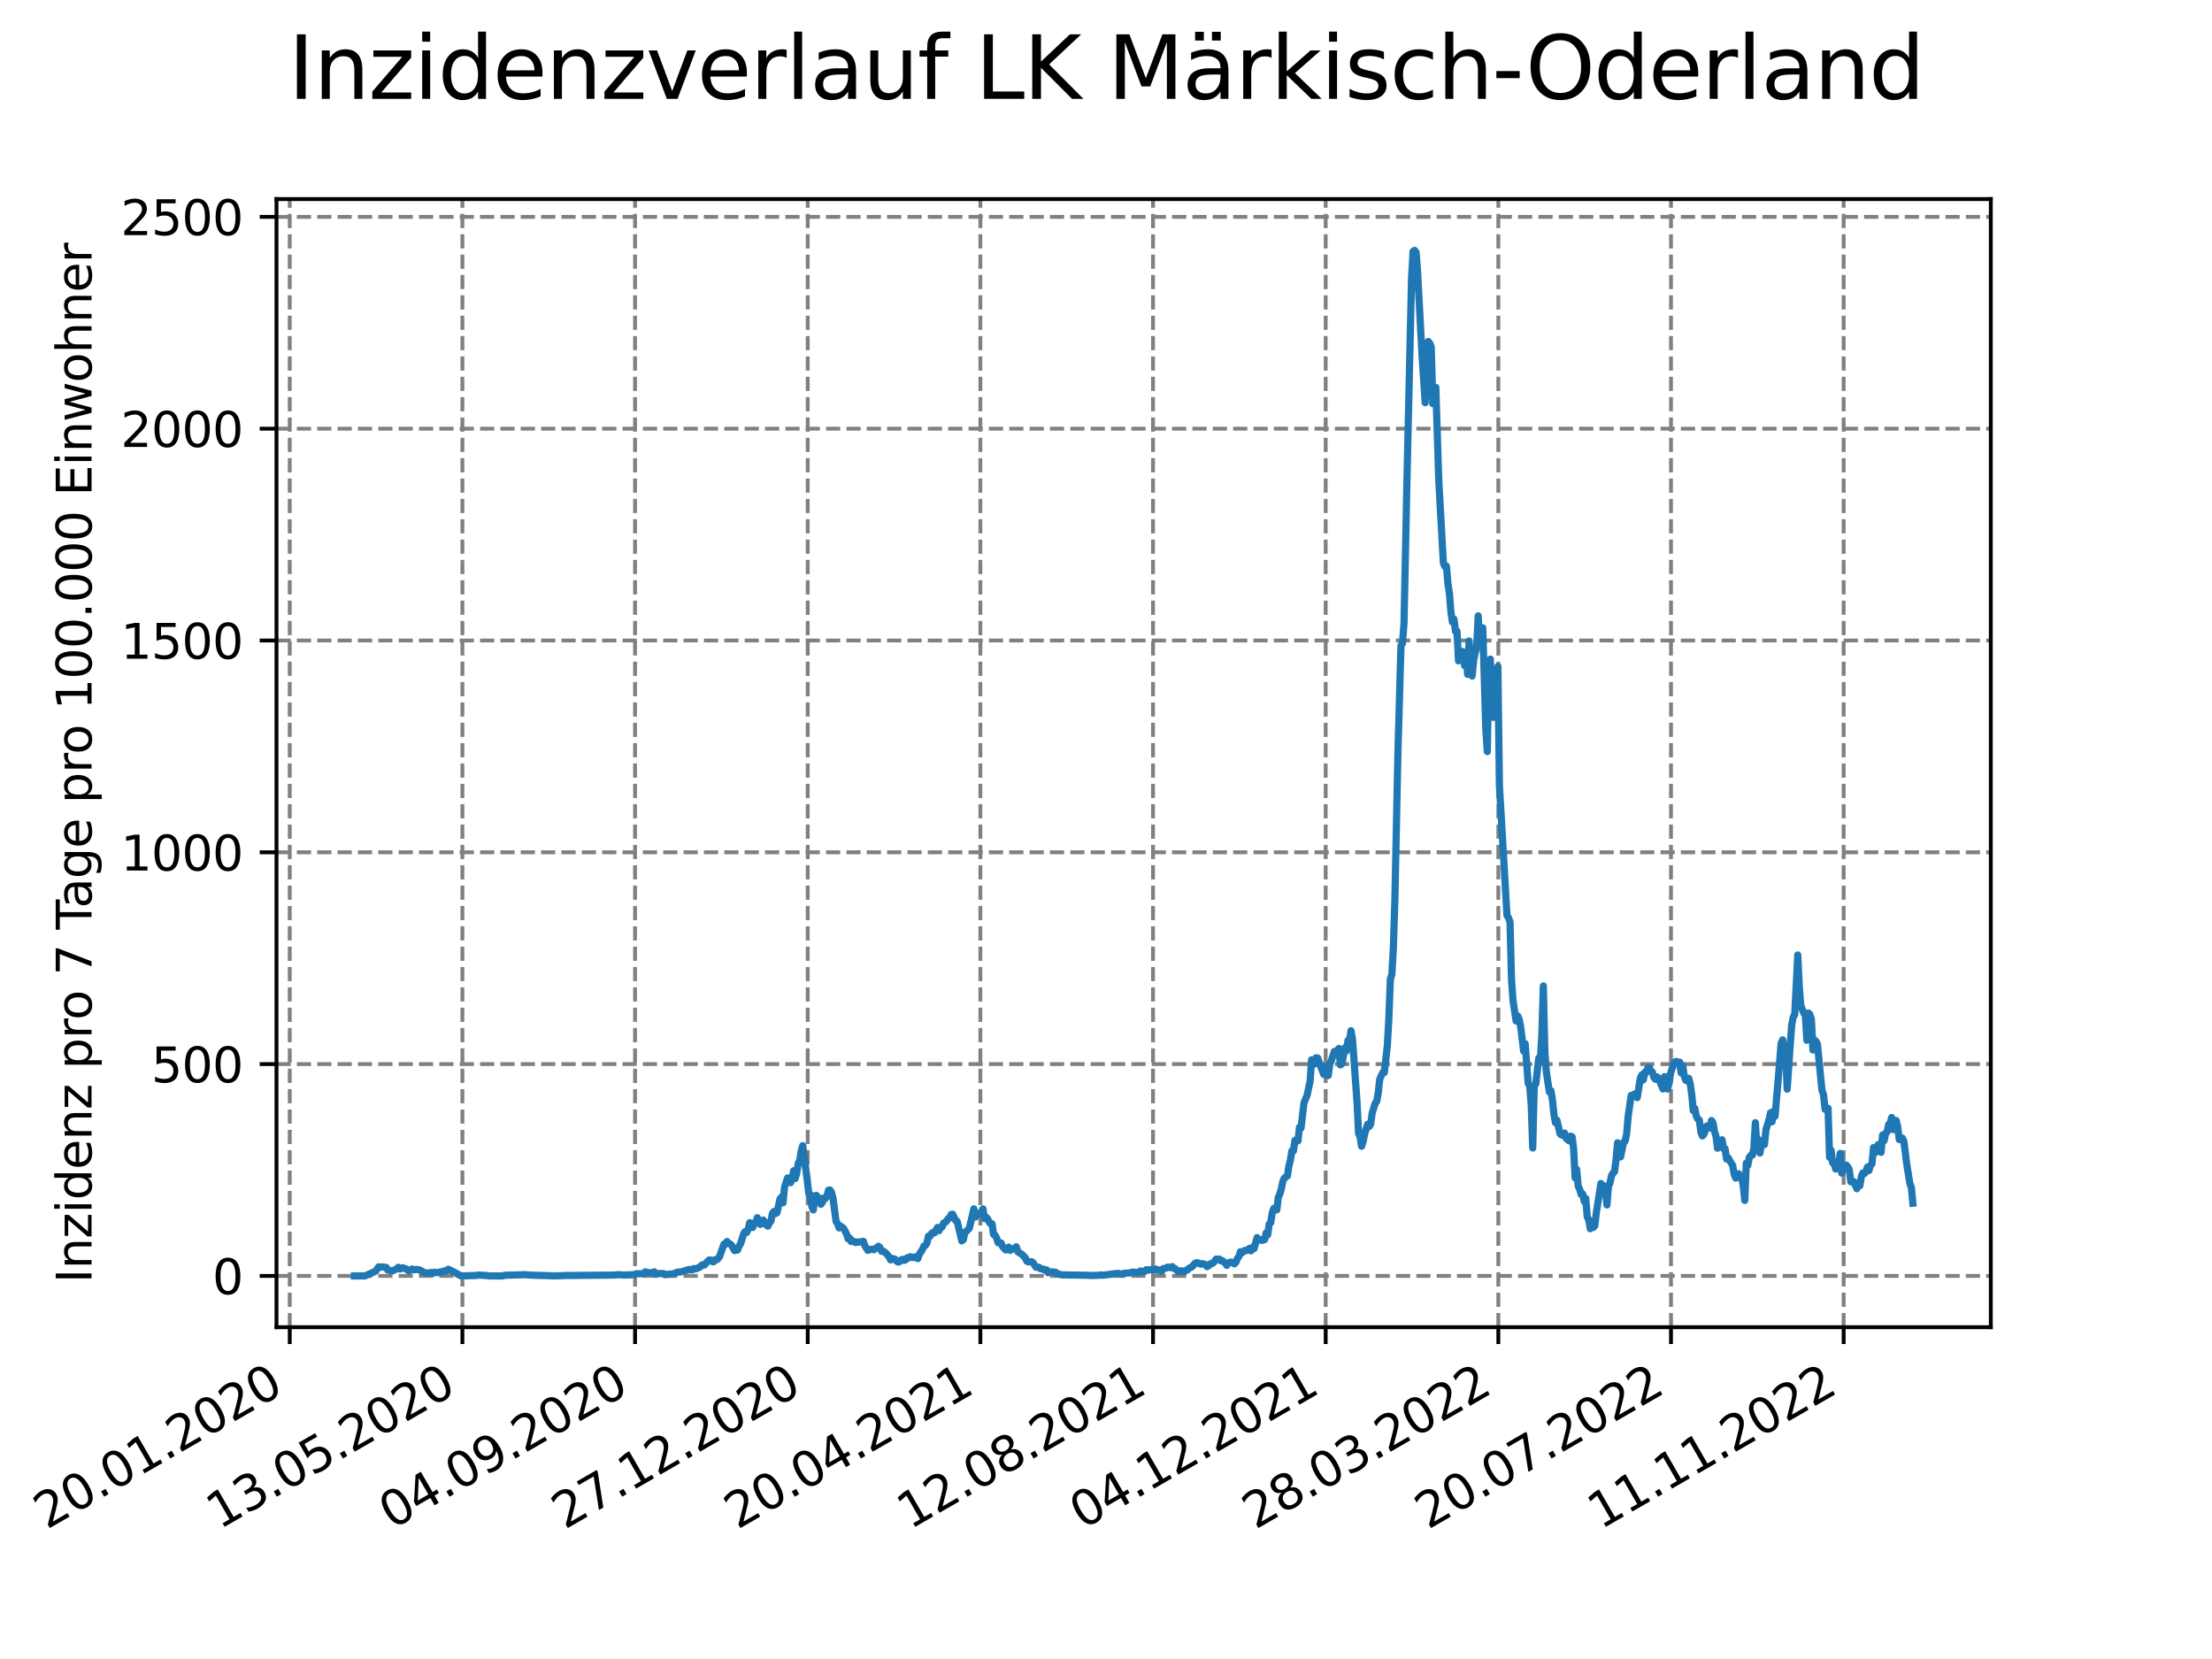 <?xml version="1.0" encoding="utf-8" standalone="no"?>
<!DOCTYPE svg PUBLIC "-//W3C//DTD SVG 1.1//EN"
  "http://www.w3.org/Graphics/SVG/1.1/DTD/svg11.dtd">
<svg xmlns:xlink="http://www.w3.org/1999/xlink" width="460.8pt" height="345.6pt" viewBox="0 0 460.8 345.6" xmlns="http://www.w3.org/2000/svg" version="1.1">
 <defs>
  <style type="text/css">*{stroke-linejoin: round; stroke-linecap: butt}</style>
 </defs>
 <g id="figure_1">
  <g id="patch_1">
   <path d="M 0 345.6 
L 460.8 345.6 
L 460.8 0 
L 0 0 
z
" style="fill: #ffffff"/>
  </g>
  <g id="axes_1">
   <g id="patch_2">
    <path d="M 57.6 276.48 
L 414.72 276.48 
L 414.72 41.472 
L 57.6 41.472 
z
" style="fill: #ffffff"/>
   </g>
   <g id="matplotlib.axis_1">
    <g id="xtick_1">
     <g id="line2d_1">
      <path d="M 60.358 276.48 
L 60.358 41.472 
" clip-path="url(#p3f6a043eaf)" style="fill: none; stroke-dasharray: 2.96,1.28; stroke-dashoffset: 0; stroke: #808080; stroke-width: 0.8"/>
     </g>
     <g id="line2d_2">
      <defs>
       <path id="ma9662c7926" d="M 0 0 
L 0 3.5 
" style="stroke: #000000; stroke-width: 0.8"/>
      </defs>
      <g>
       <use xlink:href="#ma9662c7926" x="60.358" y="276.48" style="stroke: #000000; stroke-width: 0.8"/>
      </g>
     </g>
     <g id="text_1">
      <!-- 20.01.2020 -->
      <g transform="translate(9.733 318.689) rotate(-30) scale(0.1 -0.1)">
       <defs>
        <path id="DejaVuSans-32" d="M 1228 531 
L 3431 531 
L 3431 0 
L 469 0 
L 469 531 
Q 828 903 1448 1529 
Q 2069 2156 2228 2338 
Q 2531 2678 2651 2914 
Q 2772 3150 2772 3378 
Q 2772 3750 2511 3984 
Q 2250 4219 1831 4219 
Q 1534 4219 1204 4116 
Q 875 4013 500 3803 
L 500 4441 
Q 881 4594 1212 4672 
Q 1544 4750 1819 4750 
Q 2544 4750 2975 4387 
Q 3406 4025 3406 3419 
Q 3406 3131 3298 2873 
Q 3191 2616 2906 2266 
Q 2828 2175 2409 1742 
Q 1991 1309 1228 531 
z
" transform="scale(0.016)"/>
        <path id="DejaVuSans-30" d="M 2034 4250 
Q 1547 4250 1301 3770 
Q 1056 3291 1056 2328 
Q 1056 1369 1301 889 
Q 1547 409 2034 409 
Q 2525 409 2770 889 
Q 3016 1369 3016 2328 
Q 3016 3291 2770 3770 
Q 2525 4250 2034 4250 
z
M 2034 4750 
Q 2819 4750 3233 4129 
Q 3647 3509 3647 2328 
Q 3647 1150 3233 529 
Q 2819 -91 2034 -91 
Q 1250 -91 836 529 
Q 422 1150 422 2328 
Q 422 3509 836 4129 
Q 1250 4750 2034 4750 
z
" transform="scale(0.016)"/>
        <path id="DejaVuSans-2e" d="M 684 794 
L 1344 794 
L 1344 0 
L 684 0 
L 684 794 
z
" transform="scale(0.016)"/>
        <path id="DejaVuSans-31" d="M 794 531 
L 1825 531 
L 1825 4091 
L 703 3866 
L 703 4441 
L 1819 4666 
L 2450 4666 
L 2450 531 
L 3481 531 
L 3481 0 
L 794 0 
L 794 531 
z
" transform="scale(0.016)"/>
       </defs>
       <use xlink:href="#DejaVuSans-32"/>
       <use xlink:href="#DejaVuSans-30" x="63.623"/>
       <use xlink:href="#DejaVuSans-2e" x="127.246"/>
       <use xlink:href="#DejaVuSans-30" x="159.033"/>
       <use xlink:href="#DejaVuSans-31" x="222.656"/>
       <use xlink:href="#DejaVuSans-2e" x="286.279"/>
       <use xlink:href="#DejaVuSans-32" x="318.066"/>
       <use xlink:href="#DejaVuSans-30" x="381.689"/>
       <use xlink:href="#DejaVuSans-32" x="445.312"/>
       <use xlink:href="#DejaVuSans-30" x="508.936"/>
      </g>
     </g>
    </g>
    <g id="xtick_2">
     <g id="line2d_3">
      <path d="M 96.326 276.48 
L 96.326 41.472 
" clip-path="url(#p3f6a043eaf)" style="fill: none; stroke-dasharray: 2.96,1.28; stroke-dashoffset: 0; stroke: #808080; stroke-width: 0.8"/>
     </g>
     <g id="line2d_4">
      <g>
       <use xlink:href="#ma9662c7926" x="96.326" y="276.48" style="stroke: #000000; stroke-width: 0.8"/>
      </g>
     </g>
     <g id="text_2">
      <!-- 13.05.2020 -->
      <g transform="translate(45.7 318.689) rotate(-30) scale(0.1 -0.1)">
       <defs>
        <path id="DejaVuSans-33" d="M 2597 2516 
Q 3050 2419 3304 2112 
Q 3559 1806 3559 1356 
Q 3559 666 3084 287 
Q 2609 -91 1734 -91 
Q 1441 -91 1130 -33 
Q 819 25 488 141 
L 488 750 
Q 750 597 1062 519 
Q 1375 441 1716 441 
Q 2309 441 2620 675 
Q 2931 909 2931 1356 
Q 2931 1769 2642 2001 
Q 2353 2234 1838 2234 
L 1294 2234 
L 1294 2753 
L 1863 2753 
Q 2328 2753 2575 2939 
Q 2822 3125 2822 3475 
Q 2822 3834 2567 4026 
Q 2313 4219 1838 4219 
Q 1578 4219 1281 4162 
Q 984 4106 628 3988 
L 628 4550 
Q 988 4650 1302 4700 
Q 1616 4750 1894 4750 
Q 2613 4750 3031 4423 
Q 3450 4097 3450 3541 
Q 3450 3153 3228 2886 
Q 3006 2619 2597 2516 
z
" transform="scale(0.016)"/>
        <path id="DejaVuSans-35" d="M 691 4666 
L 3169 4666 
L 3169 4134 
L 1269 4134 
L 1269 2991 
Q 1406 3038 1543 3061 
Q 1681 3084 1819 3084 
Q 2600 3084 3056 2656 
Q 3513 2228 3513 1497 
Q 3513 744 3044 326 
Q 2575 -91 1722 -91 
Q 1428 -91 1123 -41 
Q 819 9 494 109 
L 494 744 
Q 775 591 1075 516 
Q 1375 441 1709 441 
Q 2250 441 2565 725 
Q 2881 1009 2881 1497 
Q 2881 1984 2565 2268 
Q 2250 2553 1709 2553 
Q 1456 2553 1204 2497 
Q 953 2441 691 2322 
L 691 4666 
z
" transform="scale(0.016)"/>
       </defs>
       <use xlink:href="#DejaVuSans-31"/>
       <use xlink:href="#DejaVuSans-33" x="63.623"/>
       <use xlink:href="#DejaVuSans-2e" x="127.246"/>
       <use xlink:href="#DejaVuSans-30" x="159.033"/>
       <use xlink:href="#DejaVuSans-35" x="222.656"/>
       <use xlink:href="#DejaVuSans-2e" x="286.279"/>
       <use xlink:href="#DejaVuSans-32" x="318.066"/>
       <use xlink:href="#DejaVuSans-30" x="381.689"/>
       <use xlink:href="#DejaVuSans-32" x="445.312"/>
       <use xlink:href="#DejaVuSans-30" x="508.936"/>
      </g>
     </g>
    </g>
    <g id="xtick_3">
     <g id="line2d_5">
      <path d="M 132.293 276.48 
L 132.293 41.472 
" clip-path="url(#p3f6a043eaf)" style="fill: none; stroke-dasharray: 2.96,1.28; stroke-dashoffset: 0; stroke: #808080; stroke-width: 0.8"/>
     </g>
     <g id="line2d_6">
      <g>
       <use xlink:href="#ma9662c7926" x="132.293" y="276.48" style="stroke: #000000; stroke-width: 0.8"/>
      </g>
     </g>
     <g id="text_3">
      <!-- 04.09.2020 -->
      <g transform="translate(81.668 318.689) rotate(-30) scale(0.1 -0.1)">
       <defs>
        <path id="DejaVuSans-34" d="M 2419 4116 
L 825 1625 
L 2419 1625 
L 2419 4116 
z
M 2253 4666 
L 3047 4666 
L 3047 1625 
L 3713 1625 
L 3713 1100 
L 3047 1100 
L 3047 0 
L 2419 0 
L 2419 1100 
L 313 1100 
L 313 1709 
L 2253 4666 
z
" transform="scale(0.016)"/>
        <path id="DejaVuSans-39" d="M 703 97 
L 703 672 
Q 941 559 1184 500 
Q 1428 441 1663 441 
Q 2288 441 2617 861 
Q 2947 1281 2994 2138 
Q 2813 1869 2534 1725 
Q 2256 1581 1919 1581 
Q 1219 1581 811 2004 
Q 403 2428 403 3163 
Q 403 3881 828 4315 
Q 1253 4750 1959 4750 
Q 2769 4750 3195 4129 
Q 3622 3509 3622 2328 
Q 3622 1225 3098 567 
Q 2575 -91 1691 -91 
Q 1453 -91 1209 -44 
Q 966 3 703 97 
z
M 1959 2075 
Q 2384 2075 2632 2365 
Q 2881 2656 2881 3163 
Q 2881 3666 2632 3958 
Q 2384 4250 1959 4250 
Q 1534 4250 1286 3958 
Q 1038 3666 1038 3163 
Q 1038 2656 1286 2365 
Q 1534 2075 1959 2075 
z
" transform="scale(0.016)"/>
       </defs>
       <use xlink:href="#DejaVuSans-30"/>
       <use xlink:href="#DejaVuSans-34" x="63.623"/>
       <use xlink:href="#DejaVuSans-2e" x="127.246"/>
       <use xlink:href="#DejaVuSans-30" x="159.033"/>
       <use xlink:href="#DejaVuSans-39" x="222.656"/>
       <use xlink:href="#DejaVuSans-2e" x="286.279"/>
       <use xlink:href="#DejaVuSans-32" x="318.066"/>
       <use xlink:href="#DejaVuSans-30" x="381.689"/>
       <use xlink:href="#DejaVuSans-32" x="445.312"/>
       <use xlink:href="#DejaVuSans-30" x="508.936"/>
      </g>
     </g>
    </g>
    <g id="xtick_4">
     <g id="line2d_7">
      <path d="M 168.261 276.48 
L 168.261 41.472 
" clip-path="url(#p3f6a043eaf)" style="fill: none; stroke-dasharray: 2.96,1.28; stroke-dashoffset: 0; stroke: #808080; stroke-width: 0.8"/>
     </g>
     <g id="line2d_8">
      <g>
       <use xlink:href="#ma9662c7926" x="168.261" y="276.48" style="stroke: #000000; stroke-width: 0.8"/>
      </g>
     </g>
     <g id="text_4">
      <!-- 27.12.2020 -->
      <g transform="translate(117.636 318.689) rotate(-30) scale(0.1 -0.1)">
       <defs>
        <path id="DejaVuSans-37" d="M 525 4666 
L 3525 4666 
L 3525 4397 
L 1831 0 
L 1172 0 
L 2766 4134 
L 525 4134 
L 525 4666 
z
" transform="scale(0.016)"/>
       </defs>
       <use xlink:href="#DejaVuSans-32"/>
       <use xlink:href="#DejaVuSans-37" x="63.623"/>
       <use xlink:href="#DejaVuSans-2e" x="127.246"/>
       <use xlink:href="#DejaVuSans-31" x="159.033"/>
       <use xlink:href="#DejaVuSans-32" x="222.656"/>
       <use xlink:href="#DejaVuSans-2e" x="286.279"/>
       <use xlink:href="#DejaVuSans-32" x="318.066"/>
       <use xlink:href="#DejaVuSans-30" x="381.689"/>
       <use xlink:href="#DejaVuSans-32" x="445.312"/>
       <use xlink:href="#DejaVuSans-30" x="508.936"/>
      </g>
     </g>
    </g>
    <g id="xtick_5">
     <g id="line2d_9">
      <path d="M 204.228 276.48 
L 204.228 41.472 
" clip-path="url(#p3f6a043eaf)" style="fill: none; stroke-dasharray: 2.96,1.28; stroke-dashoffset: 0; stroke: #808080; stroke-width: 0.8"/>
     </g>
     <g id="line2d_10">
      <g>
       <use xlink:href="#ma9662c7926" x="204.228" y="276.48" style="stroke: #000000; stroke-width: 0.8"/>
      </g>
     </g>
     <g id="text_5">
      <!-- 20.04.2021 -->
      <g transform="translate(153.603 318.689) rotate(-30) scale(0.1 -0.1)">
       <use xlink:href="#DejaVuSans-32"/>
       <use xlink:href="#DejaVuSans-30" x="63.623"/>
       <use xlink:href="#DejaVuSans-2e" x="127.246"/>
       <use xlink:href="#DejaVuSans-30" x="159.033"/>
       <use xlink:href="#DejaVuSans-34" x="222.656"/>
       <use xlink:href="#DejaVuSans-2e" x="286.279"/>
       <use xlink:href="#DejaVuSans-32" x="318.066"/>
       <use xlink:href="#DejaVuSans-30" x="381.689"/>
       <use xlink:href="#DejaVuSans-32" x="445.312"/>
       <use xlink:href="#DejaVuSans-31" x="508.936"/>
      </g>
     </g>
    </g>
    <g id="xtick_6">
     <g id="line2d_11">
      <path d="M 240.196 276.48 
L 240.196 41.472 
" clip-path="url(#p3f6a043eaf)" style="fill: none; stroke-dasharray: 2.96,1.28; stroke-dashoffset: 0; stroke: #808080; stroke-width: 0.8"/>
     </g>
     <g id="line2d_12">
      <g>
       <use xlink:href="#ma9662c7926" x="240.196" y="276.48" style="stroke: #000000; stroke-width: 0.8"/>
      </g>
     </g>
     <g id="text_6">
      <!-- 12.08.2021 -->
      <g transform="translate(189.571 318.689) rotate(-30) scale(0.1 -0.1)">
       <defs>
        <path id="DejaVuSans-38" d="M 2034 2216 
Q 1584 2216 1326 1975 
Q 1069 1734 1069 1313 
Q 1069 891 1326 650 
Q 1584 409 2034 409 
Q 2484 409 2743 651 
Q 3003 894 3003 1313 
Q 3003 1734 2745 1975 
Q 2488 2216 2034 2216 
z
M 1403 2484 
Q 997 2584 770 2862 
Q 544 3141 544 3541 
Q 544 4100 942 4425 
Q 1341 4750 2034 4750 
Q 2731 4750 3128 4425 
Q 3525 4100 3525 3541 
Q 3525 3141 3298 2862 
Q 3072 2584 2669 2484 
Q 3125 2378 3379 2068 
Q 3634 1759 3634 1313 
Q 3634 634 3220 271 
Q 2806 -91 2034 -91 
Q 1263 -91 848 271 
Q 434 634 434 1313 
Q 434 1759 690 2068 
Q 947 2378 1403 2484 
z
M 1172 3481 
Q 1172 3119 1398 2916 
Q 1625 2713 2034 2713 
Q 2441 2713 2670 2916 
Q 2900 3119 2900 3481 
Q 2900 3844 2670 4047 
Q 2441 4250 2034 4250 
Q 1625 4250 1398 4047 
Q 1172 3844 1172 3481 
z
" transform="scale(0.016)"/>
       </defs>
       <use xlink:href="#DejaVuSans-31"/>
       <use xlink:href="#DejaVuSans-32" x="63.623"/>
       <use xlink:href="#DejaVuSans-2e" x="127.246"/>
       <use xlink:href="#DejaVuSans-30" x="159.033"/>
       <use xlink:href="#DejaVuSans-38" x="222.656"/>
       <use xlink:href="#DejaVuSans-2e" x="286.279"/>
       <use xlink:href="#DejaVuSans-32" x="318.066"/>
       <use xlink:href="#DejaVuSans-30" x="381.689"/>
       <use xlink:href="#DejaVuSans-32" x="445.312"/>
       <use xlink:href="#DejaVuSans-31" x="508.936"/>
      </g>
     </g>
    </g>
    <g id="xtick_7">
     <g id="line2d_13">
      <path d="M 276.163 276.48 
L 276.163 41.472 
" clip-path="url(#p3f6a043eaf)" style="fill: none; stroke-dasharray: 2.96,1.28; stroke-dashoffset: 0; stroke: #808080; stroke-width: 0.8"/>
     </g>
     <g id="line2d_14">
      <g>
       <use xlink:href="#ma9662c7926" x="276.163" y="276.48" style="stroke: #000000; stroke-width: 0.8"/>
      </g>
     </g>
     <g id="text_7">
      <!-- 04.12.2021 -->
      <g transform="translate(225.538 318.689) rotate(-30) scale(0.1 -0.1)">
       <use xlink:href="#DejaVuSans-30"/>
       <use xlink:href="#DejaVuSans-34" x="63.623"/>
       <use xlink:href="#DejaVuSans-2e" x="127.246"/>
       <use xlink:href="#DejaVuSans-31" x="159.033"/>
       <use xlink:href="#DejaVuSans-32" x="222.656"/>
       <use xlink:href="#DejaVuSans-2e" x="286.279"/>
       <use xlink:href="#DejaVuSans-32" x="318.066"/>
       <use xlink:href="#DejaVuSans-30" x="381.689"/>
       <use xlink:href="#DejaVuSans-32" x="445.312"/>
       <use xlink:href="#DejaVuSans-31" x="508.936"/>
      </g>
     </g>
    </g>
    <g id="xtick_8">
     <g id="line2d_15">
      <path d="M 312.131 276.48 
L 312.131 41.472 
" clip-path="url(#p3f6a043eaf)" style="fill: none; stroke-dasharray: 2.96,1.28; stroke-dashoffset: 0; stroke: #808080; stroke-width: 0.8"/>
     </g>
     <g id="line2d_16">
      <g>
       <use xlink:href="#ma9662c7926" x="312.131" y="276.48" style="stroke: #000000; stroke-width: 0.8"/>
      </g>
     </g>
     <g id="text_8">
      <!-- 28.03.2022 -->
      <g transform="translate(261.506 318.689) rotate(-30) scale(0.1 -0.1)">
       <use xlink:href="#DejaVuSans-32"/>
       <use xlink:href="#DejaVuSans-38" x="63.623"/>
       <use xlink:href="#DejaVuSans-2e" x="127.246"/>
       <use xlink:href="#DejaVuSans-30" x="159.033"/>
       <use xlink:href="#DejaVuSans-33" x="222.656"/>
       <use xlink:href="#DejaVuSans-2e" x="286.279"/>
       <use xlink:href="#DejaVuSans-32" x="318.066"/>
       <use xlink:href="#DejaVuSans-30" x="381.689"/>
       <use xlink:href="#DejaVuSans-32" x="445.312"/>
       <use xlink:href="#DejaVuSans-32" x="508.936"/>
      </g>
     </g>
    </g>
    <g id="xtick_9">
     <g id="line2d_17">
      <path d="M 348.099 276.48 
L 348.099 41.472 
" clip-path="url(#p3f6a043eaf)" style="fill: none; stroke-dasharray: 2.96,1.28; stroke-dashoffset: 0; stroke: #808080; stroke-width: 0.8"/>
     </g>
     <g id="line2d_18">
      <g>
       <use xlink:href="#ma9662c7926" x="348.099" y="276.48" style="stroke: #000000; stroke-width: 0.8"/>
      </g>
     </g>
     <g id="text_9">
      <!-- 20.07.2022 -->
      <g transform="translate(297.473 318.689) rotate(-30) scale(0.1 -0.1)">
       <use xlink:href="#DejaVuSans-32"/>
       <use xlink:href="#DejaVuSans-30" x="63.623"/>
       <use xlink:href="#DejaVuSans-2e" x="127.246"/>
       <use xlink:href="#DejaVuSans-30" x="159.033"/>
       <use xlink:href="#DejaVuSans-37" x="222.656"/>
       <use xlink:href="#DejaVuSans-2e" x="286.279"/>
       <use xlink:href="#DejaVuSans-32" x="318.066"/>
       <use xlink:href="#DejaVuSans-30" x="381.689"/>
       <use xlink:href="#DejaVuSans-32" x="445.312"/>
       <use xlink:href="#DejaVuSans-32" x="508.936"/>
      </g>
     </g>
    </g>
    <g id="xtick_10">
     <g id="line2d_19">
      <path d="M 384.066 276.48 
L 384.066 41.472 
" clip-path="url(#p3f6a043eaf)" style="fill: none; stroke-dasharray: 2.96,1.28; stroke-dashoffset: 0; stroke: #808080; stroke-width: 0.8"/>
     </g>
     <g id="line2d_20">
      <g>
       <use xlink:href="#ma9662c7926" x="384.066" y="276.48" style="stroke: #000000; stroke-width: 0.8"/>
      </g>
     </g>
     <g id="text_10">
      <!-- 11.11.2022 -->
      <g transform="translate(333.441 318.689) rotate(-30) scale(0.1 -0.1)">
       <use xlink:href="#DejaVuSans-31"/>
       <use xlink:href="#DejaVuSans-31" x="63.623"/>
       <use xlink:href="#DejaVuSans-2e" x="127.246"/>
       <use xlink:href="#DejaVuSans-31" x="159.033"/>
       <use xlink:href="#DejaVuSans-31" x="222.656"/>
       <use xlink:href="#DejaVuSans-2e" x="286.279"/>
       <use xlink:href="#DejaVuSans-32" x="318.066"/>
       <use xlink:href="#DejaVuSans-30" x="381.689"/>
       <use xlink:href="#DejaVuSans-32" x="445.312"/>
       <use xlink:href="#DejaVuSans-32" x="508.936"/>
      </g>
     </g>
    </g>
   </g>
   <g id="matplotlib.axis_2">
    <g id="ytick_1">
     <g id="line2d_21">
      <path d="M 57.6 265.798 
L 414.72 265.798 
" clip-path="url(#p3f6a043eaf)" style="fill: none; stroke-dasharray: 2.96,1.28; stroke-dashoffset: 0; stroke: #808080; stroke-width: 0.8"/>
     </g>
     <g id="line2d_22">
      <defs>
       <path id="mf8d1e81b5b" d="M 0 0 
L -3.5 0 
" style="stroke: #000000; stroke-width: 0.8"/>
      </defs>
      <g>
       <use xlink:href="#mf8d1e81b5b" x="57.6" y="265.798" style="stroke: #000000; stroke-width: 0.8"/>
      </g>
     </g>
     <g id="text_11">
      <!-- 0 -->
      <g transform="translate(44.237 269.597) scale(0.1 -0.1)">
       <use xlink:href="#DejaVuSans-30"/>
      </g>
     </g>
    </g>
    <g id="ytick_2">
     <g id="line2d_23">
      <path d="M 57.6 221.674 
L 414.72 221.674 
" clip-path="url(#p3f6a043eaf)" style="fill: none; stroke-dasharray: 2.96,1.28; stroke-dashoffset: 0; stroke: #808080; stroke-width: 0.8"/>
     </g>
     <g id="line2d_24">
      <g>
       <use xlink:href="#mf8d1e81b5b" x="57.6" y="221.674" style="stroke: #000000; stroke-width: 0.8"/>
      </g>
     </g>
     <g id="text_12">
      <!-- 500 -->
      <g transform="translate(31.512 225.473) scale(0.1 -0.1)">
       <use xlink:href="#DejaVuSans-35"/>
       <use xlink:href="#DejaVuSans-30" x="63.623"/>
       <use xlink:href="#DejaVuSans-30" x="127.246"/>
      </g>
     </g>
    </g>
    <g id="ytick_3">
     <g id="line2d_25">
      <path d="M 57.6 177.549 
L 414.72 177.549 
" clip-path="url(#p3f6a043eaf)" style="fill: none; stroke-dasharray: 2.96,1.28; stroke-dashoffset: 0; stroke: #808080; stroke-width: 0.8"/>
     </g>
     <g id="line2d_26">
      <g>
       <use xlink:href="#mf8d1e81b5b" x="57.6" y="177.549" style="stroke: #000000; stroke-width: 0.8"/>
      </g>
     </g>
     <g id="text_13">
      <!-- 1000 -->
      <g transform="translate(25.15 181.349) scale(0.1 -0.1)">
       <use xlink:href="#DejaVuSans-31"/>
       <use xlink:href="#DejaVuSans-30" x="63.623"/>
       <use xlink:href="#DejaVuSans-30" x="127.246"/>
       <use xlink:href="#DejaVuSans-30" x="190.869"/>
      </g>
     </g>
    </g>
    <g id="ytick_4">
     <g id="line2d_27">
      <path d="M 57.6 133.425 
L 414.72 133.425 
" clip-path="url(#p3f6a043eaf)" style="fill: none; stroke-dasharray: 2.96,1.28; stroke-dashoffset: 0; stroke: #808080; stroke-width: 0.8"/>
     </g>
     <g id="line2d_28">
      <g>
       <use xlink:href="#mf8d1e81b5b" x="57.6" y="133.425" style="stroke: #000000; stroke-width: 0.8"/>
      </g>
     </g>
     <g id="text_14">
      <!-- 1500 -->
      <g transform="translate(25.15 137.224) scale(0.1 -0.1)">
       <use xlink:href="#DejaVuSans-31"/>
       <use xlink:href="#DejaVuSans-35" x="63.623"/>
       <use xlink:href="#DejaVuSans-30" x="127.246"/>
       <use xlink:href="#DejaVuSans-30" x="190.869"/>
      </g>
     </g>
    </g>
    <g id="ytick_5">
     <g id="line2d_29">
      <path d="M 57.6 89.301 
L 414.72 89.301 
" clip-path="url(#p3f6a043eaf)" style="fill: none; stroke-dasharray: 2.96,1.28; stroke-dashoffset: 0; stroke: #808080; stroke-width: 0.8"/>
     </g>
     <g id="line2d_30">
      <g>
       <use xlink:href="#mf8d1e81b5b" x="57.6" y="89.301" style="stroke: #000000; stroke-width: 0.8"/>
      </g>
     </g>
     <g id="text_15">
      <!-- 2000 -->
      <g transform="translate(25.15 93.1) scale(0.1 -0.1)">
       <use xlink:href="#DejaVuSans-32"/>
       <use xlink:href="#DejaVuSans-30" x="63.623"/>
       <use xlink:href="#DejaVuSans-30" x="127.246"/>
       <use xlink:href="#DejaVuSans-30" x="190.869"/>
      </g>
     </g>
    </g>
    <g id="ytick_6">
     <g id="line2d_31">
      <path d="M 57.6 45.177 
L 414.72 45.177 
" clip-path="url(#p3f6a043eaf)" style="fill: none; stroke-dasharray: 2.96,1.28; stroke-dashoffset: 0; stroke: #808080; stroke-width: 0.8"/>
     </g>
     <g id="line2d_32">
      <g>
       <use xlink:href="#mf8d1e81b5b" x="57.6" y="45.177" style="stroke: #000000; stroke-width: 0.8"/>
      </g>
     </g>
     <g id="text_16">
      <!-- 2500 -->
      <g transform="translate(25.15 48.976) scale(0.1 -0.1)">
       <use xlink:href="#DejaVuSans-32"/>
       <use xlink:href="#DejaVuSans-35" x="63.623"/>
       <use xlink:href="#DejaVuSans-30" x="127.246"/>
       <use xlink:href="#DejaVuSans-30" x="190.869"/>
      </g>
     </g>
    </g>
    <g id="text_17">
     <!-- Inzidenz pro 7 Tage pro 100.000 Einwohner -->
     <g transform="translate(19.07 267.301) rotate(-90) scale(0.1 -0.1)">
      <defs>
       <path id="DejaVuSans-49" d="M 628 4666 
L 1259 4666 
L 1259 0 
L 628 0 
L 628 4666 
z
" transform="scale(0.016)"/>
       <path id="DejaVuSans-6e" d="M 3513 2113 
L 3513 0 
L 2938 0 
L 2938 2094 
Q 2938 2591 2744 2837 
Q 2550 3084 2163 3084 
Q 1697 3084 1428 2787 
Q 1159 2491 1159 1978 
L 1159 0 
L 581 0 
L 581 3500 
L 1159 3500 
L 1159 2956 
Q 1366 3272 1645 3428 
Q 1925 3584 2291 3584 
Q 2894 3584 3203 3211 
Q 3513 2838 3513 2113 
z
" transform="scale(0.016)"/>
       <path id="DejaVuSans-7a" d="M 353 3500 
L 3084 3500 
L 3084 2975 
L 922 459 
L 3084 459 
L 3084 0 
L 275 0 
L 275 525 
L 2438 3041 
L 353 3041 
L 353 3500 
z
" transform="scale(0.016)"/>
       <path id="DejaVuSans-69" d="M 603 3500 
L 1178 3500 
L 1178 0 
L 603 0 
L 603 3500 
z
M 603 4863 
L 1178 4863 
L 1178 4134 
L 603 4134 
L 603 4863 
z
" transform="scale(0.016)"/>
       <path id="DejaVuSans-64" d="M 2906 2969 
L 2906 4863 
L 3481 4863 
L 3481 0 
L 2906 0 
L 2906 525 
Q 2725 213 2448 61 
Q 2172 -91 1784 -91 
Q 1150 -91 751 415 
Q 353 922 353 1747 
Q 353 2572 751 3078 
Q 1150 3584 1784 3584 
Q 2172 3584 2448 3432 
Q 2725 3281 2906 2969 
z
M 947 1747 
Q 947 1113 1208 752 
Q 1469 391 1925 391 
Q 2381 391 2643 752 
Q 2906 1113 2906 1747 
Q 2906 2381 2643 2742 
Q 2381 3103 1925 3103 
Q 1469 3103 1208 2742 
Q 947 2381 947 1747 
z
" transform="scale(0.016)"/>
       <path id="DejaVuSans-65" d="M 3597 1894 
L 3597 1613 
L 953 1613 
Q 991 1019 1311 708 
Q 1631 397 2203 397 
Q 2534 397 2845 478 
Q 3156 559 3463 722 
L 3463 178 
Q 3153 47 2828 -22 
Q 2503 -91 2169 -91 
Q 1331 -91 842 396 
Q 353 884 353 1716 
Q 353 2575 817 3079 
Q 1281 3584 2069 3584 
Q 2775 3584 3186 3129 
Q 3597 2675 3597 1894 
z
M 3022 2063 
Q 3016 2534 2758 2815 
Q 2500 3097 2075 3097 
Q 1594 3097 1305 2825 
Q 1016 2553 972 2059 
L 3022 2063 
z
" transform="scale(0.016)"/>
       <path id="DejaVuSans-20" transform="scale(0.016)"/>
       <path id="DejaVuSans-70" d="M 1159 525 
L 1159 -1331 
L 581 -1331 
L 581 3500 
L 1159 3500 
L 1159 2969 
Q 1341 3281 1617 3432 
Q 1894 3584 2278 3584 
Q 2916 3584 3314 3078 
Q 3713 2572 3713 1747 
Q 3713 922 3314 415 
Q 2916 -91 2278 -91 
Q 1894 -91 1617 61 
Q 1341 213 1159 525 
z
M 3116 1747 
Q 3116 2381 2855 2742 
Q 2594 3103 2138 3103 
Q 1681 3103 1420 2742 
Q 1159 2381 1159 1747 
Q 1159 1113 1420 752 
Q 1681 391 2138 391 
Q 2594 391 2855 752 
Q 3116 1113 3116 1747 
z
" transform="scale(0.016)"/>
       <path id="DejaVuSans-72" d="M 2631 2963 
Q 2534 3019 2420 3045 
Q 2306 3072 2169 3072 
Q 1681 3072 1420 2755 
Q 1159 2438 1159 1844 
L 1159 0 
L 581 0 
L 581 3500 
L 1159 3500 
L 1159 2956 
Q 1341 3275 1631 3429 
Q 1922 3584 2338 3584 
Q 2397 3584 2469 3576 
Q 2541 3569 2628 3553 
L 2631 2963 
z
" transform="scale(0.016)"/>
       <path id="DejaVuSans-6f" d="M 1959 3097 
Q 1497 3097 1228 2736 
Q 959 2375 959 1747 
Q 959 1119 1226 758 
Q 1494 397 1959 397 
Q 2419 397 2687 759 
Q 2956 1122 2956 1747 
Q 2956 2369 2687 2733 
Q 2419 3097 1959 3097 
z
M 1959 3584 
Q 2709 3584 3137 3096 
Q 3566 2609 3566 1747 
Q 3566 888 3137 398 
Q 2709 -91 1959 -91 
Q 1206 -91 779 398 
Q 353 888 353 1747 
Q 353 2609 779 3096 
Q 1206 3584 1959 3584 
z
" transform="scale(0.016)"/>
       <path id="DejaVuSans-54" d="M -19 4666 
L 3928 4666 
L 3928 4134 
L 2272 4134 
L 2272 0 
L 1638 0 
L 1638 4134 
L -19 4134 
L -19 4666 
z
" transform="scale(0.016)"/>
       <path id="DejaVuSans-61" d="M 2194 1759 
Q 1497 1759 1228 1600 
Q 959 1441 959 1056 
Q 959 750 1161 570 
Q 1363 391 1709 391 
Q 2188 391 2477 730 
Q 2766 1069 2766 1631 
L 2766 1759 
L 2194 1759 
z
M 3341 1997 
L 3341 0 
L 2766 0 
L 2766 531 
Q 2569 213 2275 61 
Q 1981 -91 1556 -91 
Q 1019 -91 701 211 
Q 384 513 384 1019 
Q 384 1609 779 1909 
Q 1175 2209 1959 2209 
L 2766 2209 
L 2766 2266 
Q 2766 2663 2505 2880 
Q 2244 3097 1772 3097 
Q 1472 3097 1187 3025 
Q 903 2953 641 2809 
L 641 3341 
Q 956 3463 1253 3523 
Q 1550 3584 1831 3584 
Q 2591 3584 2966 3190 
Q 3341 2797 3341 1997 
z
" transform="scale(0.016)"/>
       <path id="DejaVuSans-67" d="M 2906 1791 
Q 2906 2416 2648 2759 
Q 2391 3103 1925 3103 
Q 1463 3103 1205 2759 
Q 947 2416 947 1791 
Q 947 1169 1205 825 
Q 1463 481 1925 481 
Q 2391 481 2648 825 
Q 2906 1169 2906 1791 
z
M 3481 434 
Q 3481 -459 3084 -895 
Q 2688 -1331 1869 -1331 
Q 1566 -1331 1297 -1286 
Q 1028 -1241 775 -1147 
L 775 -588 
Q 1028 -725 1275 -790 
Q 1522 -856 1778 -856 
Q 2344 -856 2625 -561 
Q 2906 -266 2906 331 
L 2906 616 
Q 2728 306 2450 153 
Q 2172 0 1784 0 
Q 1141 0 747 490 
Q 353 981 353 1791 
Q 353 2603 747 3093 
Q 1141 3584 1784 3584 
Q 2172 3584 2450 3431 
Q 2728 3278 2906 2969 
L 2906 3500 
L 3481 3500 
L 3481 434 
z
" transform="scale(0.016)"/>
       <path id="DejaVuSans-45" d="M 628 4666 
L 3578 4666 
L 3578 4134 
L 1259 4134 
L 1259 2753 
L 3481 2753 
L 3481 2222 
L 1259 2222 
L 1259 531 
L 3634 531 
L 3634 0 
L 628 0 
L 628 4666 
z
" transform="scale(0.016)"/>
       <path id="DejaVuSans-77" d="M 269 3500 
L 844 3500 
L 1563 769 
L 2278 3500 
L 2956 3500 
L 3675 769 
L 4391 3500 
L 4966 3500 
L 4050 0 
L 3372 0 
L 2619 2869 
L 1863 0 
L 1184 0 
L 269 3500 
z
" transform="scale(0.016)"/>
       <path id="DejaVuSans-68" d="M 3513 2113 
L 3513 0 
L 2938 0 
L 2938 2094 
Q 2938 2591 2744 2837 
Q 2550 3084 2163 3084 
Q 1697 3084 1428 2787 
Q 1159 2491 1159 1978 
L 1159 0 
L 581 0 
L 581 4863 
L 1159 4863 
L 1159 2956 
Q 1366 3272 1645 3428 
Q 1925 3584 2291 3584 
Q 2894 3584 3203 3211 
Q 3513 2838 3513 2113 
z
" transform="scale(0.016)"/>
      </defs>
      <use xlink:href="#DejaVuSans-49"/>
      <use xlink:href="#DejaVuSans-6e" x="29.492"/>
      <use xlink:href="#DejaVuSans-7a" x="92.871"/>
      <use xlink:href="#DejaVuSans-69" x="145.361"/>
      <use xlink:href="#DejaVuSans-64" x="173.145"/>
      <use xlink:href="#DejaVuSans-65" x="236.621"/>
      <use xlink:href="#DejaVuSans-6e" x="298.145"/>
      <use xlink:href="#DejaVuSans-7a" x="361.523"/>
      <use xlink:href="#DejaVuSans-20" x="414.014"/>
      <use xlink:href="#DejaVuSans-70" x="445.801"/>
      <use xlink:href="#DejaVuSans-72" x="509.277"/>
      <use xlink:href="#DejaVuSans-6f" x="548.141"/>
      <use xlink:href="#DejaVuSans-20" x="609.322"/>
      <use xlink:href="#DejaVuSans-37" x="641.109"/>
      <use xlink:href="#DejaVuSans-20" x="704.732"/>
      <use xlink:href="#DejaVuSans-54" x="736.52"/>
      <use xlink:href="#DejaVuSans-61" x="781.104"/>
      <use xlink:href="#DejaVuSans-67" x="842.383"/>
      <use xlink:href="#DejaVuSans-65" x="905.859"/>
      <use xlink:href="#DejaVuSans-20" x="967.383"/>
      <use xlink:href="#DejaVuSans-70" x="999.17"/>
      <use xlink:href="#DejaVuSans-72" x="1062.646"/>
      <use xlink:href="#DejaVuSans-6f" x="1101.51"/>
      <use xlink:href="#DejaVuSans-20" x="1162.691"/>
      <use xlink:href="#DejaVuSans-31" x="1194.479"/>
      <use xlink:href="#DejaVuSans-30" x="1258.102"/>
      <use xlink:href="#DejaVuSans-30" x="1321.725"/>
      <use xlink:href="#DejaVuSans-2e" x="1385.348"/>
      <use xlink:href="#DejaVuSans-30" x="1417.135"/>
      <use xlink:href="#DejaVuSans-30" x="1480.758"/>
      <use xlink:href="#DejaVuSans-30" x="1544.381"/>
      <use xlink:href="#DejaVuSans-20" x="1608.004"/>
      <use xlink:href="#DejaVuSans-45" x="1639.791"/>
      <use xlink:href="#DejaVuSans-69" x="1702.975"/>
      <use xlink:href="#DejaVuSans-6e" x="1730.758"/>
      <use xlink:href="#DejaVuSans-77" x="1794.137"/>
      <use xlink:href="#DejaVuSans-6f" x="1875.924"/>
      <use xlink:href="#DejaVuSans-68" x="1937.105"/>
      <use xlink:href="#DejaVuSans-6e" x="2000.484"/>
      <use xlink:href="#DejaVuSans-65" x="2063.863"/>
      <use xlink:href="#DejaVuSans-72" x="2125.387"/>
     </g>
    </g>
   </g>
   <g id="line2d_33">
    <path d="M 73.833 265.798 
L 76.041 265.798 
L 78.25 264.806 
L 78.881 263.904 
L 79.196 263.995 
L 79.512 263.904 
L 80.458 264.04 
L 80.774 264.581 
L 81.72 264.761 
L 82.667 264.31 
L 82.982 263.995 
L 83.298 264.355 
L 83.929 264.085 
L 84.244 264.265 
L 84.56 264.31 
L 85.191 264.761 
L 85.822 264.355 
L 86.137 264.536 
L 86.768 264.445 
L 87.399 264.536 
L 88.346 265.077 
L 88.977 265.212 
L 89.923 265.077 
L 90.239 265.212 
L 90.554 265.031 
L 91.185 265.122 
L 91.817 264.941 
L 92.132 264.986 
L 92.448 264.761 
L 92.763 264.851 
L 93.394 264.4 
L 94.656 265.031 
L 95.918 265.753 
L 96.549 265.798 
L 97.496 265.753 
L 99.073 265.708 
L 99.704 265.617 
L 101.282 265.708 
L 101.913 265.798 
L 104.752 265.798 
L 105.068 265.663 
L 108.223 265.572 
L 109.169 265.527 
L 110.431 265.617 
L 111.378 265.663 
L 114.533 265.753 
L 115.479 265.798 
L 118.003 265.708 
L 118.634 265.708 
L 128.1 265.617 
L 128.731 265.527 
L 129.993 265.617 
L 132.201 265.527 
L 132.517 265.347 
L 134.094 265.347 
L 134.41 264.941 
L 134.725 265.077 
L 135.987 265.167 
L 136.303 264.941 
L 136.618 265.437 
L 137.249 265.302 
L 138.196 265.302 
L 138.511 265.527 
L 139.773 265.392 
L 140.089 265.437 
L 140.72 265.167 
L 141.035 265.031 
L 141.982 264.941 
L 143.559 264.445 
L 144.19 264.536 
L 144.506 264.265 
L 144.821 264.355 
L 145.768 263.995 
L 146.083 263.634 
L 146.399 263.454 
L 146.714 263.544 
L 147.661 262.507 
L 147.976 262.462 
L 148.292 262.777 
L 148.607 262.867 
L 148.923 262.417 
L 149.238 262.462 
L 149.554 262.236 
L 149.869 261.831 
L 150.816 259.171 
L 151.131 259.216 
L 151.447 258.63 
L 151.762 259.036 
L 152.078 259.126 
L 152.393 259.396 
L 153.024 260.523 
L 153.655 260.388 
L 153.971 259.577 
L 154.286 259.081 
L 154.917 257.007 
L 155.233 256.556 
L 155.548 256.736 
L 155.864 256.06 
L 156.18 254.708 
L 156.495 254.978 
L 156.811 255.699 
L 157.126 254.753 
L 157.442 254.753 
L 157.757 253.671 
L 158.073 254.212 
L 158.388 255.068 
L 158.704 254.708 
L 159.019 254.167 
L 159.65 255.204 
L 159.966 255.429 
L 160.281 254.753 
L 160.597 254.392 
L 160.912 252.769 
L 161.228 252.363 
L 161.543 252.814 
L 161.859 252.634 
L 162.49 249.749 
L 162.805 249.388 
L 163.121 250.56 
L 163.436 247.269 
L 164.067 245.376 
L 164.383 246.097 
L 164.698 246.367 
L 165.014 245.466 
L 165.329 243.888 
L 165.645 245.511 
L 165.96 244.474 
L 166.276 242.355 
L 166.591 241.814 
L 166.907 239.74 
L 167.222 238.658 
L 168.169 245.917 
L 168.484 248.622 
L 168.8 248.847 
L 169.115 251.281 
L 169.431 252.048 
L 169.746 249.117 
L 170.062 249.027 
L 170.377 249.613 
L 170.693 249.568 
L 171.008 250.876 
L 171.324 250.47 
L 171.639 249.568 
L 171.955 249.658 
L 172.27 249.163 
L 172.586 247.945 
L 172.901 247.9 
L 173.217 248.396 
L 173.532 249.613 
L 174.163 254.437 
L 174.479 254.888 
L 174.794 255.79 
L 175.11 255.429 
L 175.741 255.88 
L 176.372 257.097 
L 176.687 258.089 
L 177.003 257.908 
L 177.318 258.63 
L 177.634 258.495 
L 178.265 258.855 
L 178.58 258.72 
L 178.896 258.765 
L 179.842 258.585 
L 180.158 259.486 
L 180.789 260.478 
L 181.104 260.298 
L 181.735 260.253 
L 182.051 260.343 
L 182.366 260.027 
L 182.682 259.892 
L 182.997 259.622 
L 183.313 259.892 
L 183.628 260.658 
L 183.944 260.613 
L 184.575 261.064 
L 185.206 261.831 
L 185.521 262.462 
L 185.837 262.146 
L 186.468 262.327 
L 186.783 262.732 
L 187.099 262.913 
L 187.414 262.822 
L 187.73 262.462 
L 188.046 262.327 
L 188.361 262.552 
L 188.677 262.417 
L 188.992 262.011 
L 189.308 262.056 
L 189.623 261.786 
L 190.254 261.966 
L 190.57 261.831 
L 191.201 262.191 
L 191.516 261.29 
L 192.147 260.298 
L 192.463 259.577 
L 192.778 259.441 
L 193.094 258.99 
L 193.409 257.503 
L 193.725 257.548 
L 194.04 256.962 
L 194.356 256.736 
L 194.671 256.826 
L 195.302 255.699 
L 195.618 256.376 
L 195.933 255.745 
L 196.249 255.609 
L 196.564 254.798 
L 196.88 254.663 
L 197.195 254.347 
L 197.511 253.851 
L 197.826 253.761 
L 198.142 252.995 
L 198.457 252.949 
L 199.088 254.257 
L 199.404 254.437 
L 200.35 258.495 
L 200.666 258.269 
L 200.981 256.826 
L 201.928 255.88 
L 202.874 251.822 
L 203.19 253.536 
L 203.821 252.769 
L 204.136 252.814 
L 204.452 252.454 
L 204.767 251.822 
L 205.083 253.851 
L 205.398 253.581 
L 205.714 253.851 
L 206.029 254.527 
L 206.345 254.933 
L 206.66 254.933 
L 206.976 257.142 
L 207.291 257.322 
L 207.607 257.908 
L 207.922 258.9 
L 208.238 258.855 
L 208.553 258.945 
L 208.869 259.712 
L 209.5 260.388 
L 210.131 259.802 
L 210.446 260.478 
L 210.762 260.208 
L 211.077 260.117 
L 211.393 260.163 
L 211.708 259.712 
L 212.024 260.749 
L 212.97 261.38 
L 213.601 262.056 
L 213.917 262.732 
L 214.232 262.867 
L 214.863 262.822 
L 215.179 263.003 
L 215.81 263.995 
L 216.441 263.995 
L 216.756 264.31 
L 217.387 264.4 
L 217.703 264.626 
L 218.018 264.536 
L 218.334 265.122 
L 218.965 264.941 
L 219.911 265.031 
L 220.227 265.392 
L 220.543 265.392 
L 221.174 265.572 
L 226.537 265.663 
L 227.484 265.708 
L 229.061 265.663 
L 229.377 265.572 
L 229.692 265.663 
L 232.847 265.257 
L 233.794 265.437 
L 234.109 265.257 
L 235.371 265.167 
L 236.002 264.986 
L 236.633 265.077 
L 237.264 265.077 
L 237.58 264.761 
L 237.895 264.851 
L 238.526 264.806 
L 238.842 264.49 
L 239.157 264.581 
L 239.788 264.49 
L 240.419 264.536 
L 240.735 264.355 
L 241.05 264.626 
L 241.366 264.536 
L 241.997 264.806 
L 242.312 264.265 
L 242.943 264.175 
L 243.259 263.949 
L 243.89 264.085 
L 244.205 263.859 
L 244.521 264.22 
L 244.836 264.31 
L 245.467 264.896 
L 246.098 264.716 
L 246.414 264.896 
L 246.729 264.896 
L 247.045 264.626 
L 247.36 264.536 
L 247.676 264.22 
L 248.307 263.904 
L 248.938 263.183 
L 249.253 263.048 
L 249.569 263.093 
L 250.2 263.363 
L 250.515 263.228 
L 251.146 263.454 
L 251.462 263.859 
L 251.777 263.679 
L 252.093 263.273 
L 252.409 263.273 
L 252.724 263.093 
L 253.355 262.281 
L 253.671 262.372 
L 253.986 262.281 
L 254.302 262.642 
L 254.617 262.597 
L 255.248 263.138 
L 255.564 263.589 
L 255.879 263.048 
L 256.51 262.913 
L 257.141 263.273 
L 257.457 262.958 
L 257.772 262.146 
L 258.088 261.74 
L 258.403 260.749 
L 258.719 260.974 
L 259.35 260.478 
L 259.665 260.523 
L 260.296 260.072 
L 260.612 260.568 
L 260.927 259.847 
L 261.243 260.117 
L 261.874 257.818 
L 262.189 258.314 
L 262.505 258.224 
L 262.82 258.404 
L 263.451 258.224 
L 263.767 256.826 
L 264.082 257.232 
L 264.398 254.978 
L 264.713 254.708 
L 265.029 252.679 
L 265.344 251.732 
L 265.66 251.642 
L 265.975 252.048 
L 266.291 249.433 
L 266.606 248.757 
L 266.922 247.675 
L 267.237 246.097 
L 267.553 245.421 
L 268.184 244.97 
L 268.499 242.941 
L 268.815 241.679 
L 269.13 239.74 
L 269.446 239.74 
L 269.761 237.576 
L 270.077 237.531 
L 270.392 237.667 
L 270.708 234.826 
L 271.023 235.007 
L 271.654 229.687 
L 272.285 228.199 
L 272.916 225.269 
L 273.232 220.761 
L 273.547 221.347 
L 273.863 221.663 
L 274.178 220.355 
L 274.494 220.4 
L 275.125 222.158 
L 275.756 223.826 
L 276.071 222.204 
L 276.387 223.872 
L 276.702 224.052 
L 277.018 221.617 
L 277.333 220.986 
L 277.964 219.048 
L 278.28 219.499 
L 278.595 218.777 
L 278.911 218.417 
L 279.226 221.843 
L 279.542 221.617 
L 280.173 218.281 
L 280.488 218.913 
L 280.804 216.749 
L 281.119 216.974 
L 281.435 214.72 
L 281.75 216.523 
L 282.381 225.314 
L 282.697 229.642 
L 283.012 236.134 
L 283.328 236.765 
L 283.643 238.794 
L 283.959 237.847 
L 284.274 236.224 
L 284.906 234.195 
L 285.221 234.691 
L 285.537 234.195 
L 285.852 231.851 
L 286.483 229.822 
L 286.799 229.462 
L 287.114 227.658 
L 287.43 224.773 
L 288.061 223.421 
L 288.376 223.421 
L 289.007 217.831 
L 289.323 212.15 
L 289.638 203.945 
L 289.954 202.953 
L 290.269 197.318 
L 290.585 187.175 
L 291.216 156.654 
L 291.847 134.519 
L 292.162 134.023 
L 292.478 129.921 
L 293.109 99.4 
L 294.055 57.835 
L 294.371 52.38 
L 294.686 52.154 
L 295.002 52.56 
L 295.317 56.798 
L 296.264 74.515 
L 296.895 83.892 
L 297.21 73.072 
L 297.526 71.134 
L 297.841 71.494 
L 298.157 72.306 
L 298.472 84.072 
L 298.788 82.855 
L 299.103 80.691 
L 299.734 100.347 
L 300.681 117.298 
L 300.996 118.019 
L 301.312 117.929 
L 301.627 121.535 
L 301.943 123.654 
L 302.258 127.531 
L 302.574 129.605 
L 302.889 128.974 
L 303.205 131.544 
L 303.52 131.499 
L 303.836 137.675 
L 304.151 135.826 
L 304.467 135.691 
L 304.782 135.781 
L 305.098 138.667 
L 305.413 136.412 
L 305.729 140.47 
L 306.044 133.527 
L 306.36 139.027 
L 306.675 140.83 
L 306.991 137.494 
L 307.622 134.519 
L 307.937 128.298 
L 308.253 134.88 
L 308.568 131.814 
L 308.884 130.777 
L 309.515 151.785 
L 309.83 156.564 
L 310.146 139.027 
L 310.461 137.314 
L 310.777 145.249 
L 311.092 149.441 
L 311.408 149.08 
L 311.723 140.785 
L 312.039 138.847 
L 312.354 163.597 
L 313.932 190.691 
L 314.247 191.187 
L 314.563 192.044 
L 314.878 204.216 
L 315.194 208.454 
L 315.825 212.691 
L 316.14 211.609 
L 316.456 212.285 
L 316.772 213.863 
L 317.403 218.958 
L 317.718 217.425 
L 318.349 225.675 
L 318.665 226.216 
L 318.98 230.183 
L 319.296 239.154 
L 319.611 226.171 
L 319.927 225.81 
L 320.558 220.4 
L 320.873 220.896 
L 321.189 215.531 
L 321.504 205.388 
L 321.82 219.093 
L 322.135 223.331 
L 322.766 227.478 
L 323.082 227.208 
L 323.397 229.101 
L 323.713 232.167 
L 324.028 233.88 
L 324.344 233.384 
L 324.975 236.179 
L 325.29 236.449 
L 325.606 236.134 
L 325.921 236.044 
L 326.237 237.126 
L 326.868 237.667 
L 327.183 236.675 
L 327.499 236.81 
L 327.814 239.335 
L 328.13 245.376 
L 328.445 243.617 
L 328.761 247.044 
L 329.076 247.765 
L 329.392 248.847 
L 329.707 248.712 
L 330.023 250.29 
L 330.338 249.658 
L 330.654 253.536 
L 330.969 254.122 
L 331.285 255.97 
L 331.6 255.384 
L 331.916 255.699 
L 332.231 255.339 
L 332.547 252.589 
L 333.178 248.622 
L 333.493 246.548 
L 333.809 247.134 
L 334.124 246.999 
L 334.44 247.675 
L 334.755 251.011 
L 335.071 247.134 
L 335.386 246.458 
L 335.702 244.925 
L 336.017 244.384 
L 336.333 244.068 
L 336.648 241.679 
L 336.964 238.072 
L 337.279 240.687 
L 337.595 241.003 
L 338.226 237.982 
L 338.541 237.712 
L 338.857 236.224 
L 339.172 232.572 
L 339.803 228.199 
L 340.119 228.29 
L 340.434 227.929 
L 340.75 228.064 
L 341.065 228.65 
L 341.696 224.683 
L 342.012 223.917 
L 342.327 224.954 
L 342.643 223.376 
L 342.958 223.376 
L 343.274 222.474 
L 343.589 222.384 
L 343.905 223.15 
L 344.22 223.331 
L 344.536 224.458 
L 344.851 224.818 
L 345.167 224.322 
L 345.482 224.593 
L 346.429 226.847 
L 346.744 224.277 
L 347.06 226.171 
L 347.375 226.847 
L 347.691 225.72 
L 348.006 223.601 
L 348.637 221.663 
L 348.953 221.212 
L 349.269 221.122 
L 349.584 221.257 
L 349.9 221.257 
L 350.215 223.511 
L 350.531 221.978 
L 350.846 224.097 
L 351.162 225.044 
L 351.477 225.179 
L 351.793 224.638 
L 352.108 225.81 
L 352.424 228.019 
L 352.739 231.355 
L 353.055 230.904 
L 353.37 232.527 
L 353.686 233.113 
L 354.001 233.339 
L 354.317 235.863 
L 354.632 236.63 
L 354.948 236.314 
L 355.579 234.556 
L 355.894 234.917 
L 356.21 234.962 
L 356.525 233.429 
L 356.841 233.88 
L 357.156 235.683 
L 357.472 236.675 
L 357.787 239.199 
L 358.103 237.847 
L 358.418 237.847 
L 358.734 237.441 
L 359.049 239.29 
L 359.365 239.29 
L 359.68 241.454 
L 359.996 241.183 
L 360.627 242.265 
L 360.942 242.761 
L 361.258 244.609 
L 361.573 245.421 
L 361.889 245.105 
L 362.204 244.519 
L 362.52 245.376 
L 362.835 245.195 
L 363.151 247.089 
L 363.466 250.064 
L 363.782 242.31 
L 364.097 242.806 
L 364.413 241.093 
L 364.728 240.687 
L 365.044 240.642 
L 365.359 239.29 
L 365.675 233.88 
L 365.99 238.884 
L 366.306 237.351 
L 366.621 240.191 
L 366.937 238.478 
L 367.252 238.208 
L 367.568 238.433 
L 367.883 235.322 
L 368.514 233.294 
L 368.83 231.806 
L 369.145 233.699 
L 369.461 231.49 
L 369.776 232.527 
L 370.407 225.134 
L 371.038 217.38 
L 371.354 216.613 
L 371.669 218.732 
L 371.985 219.228 
L 372.3 226.892 
L 372.931 217.74 
L 373.247 213.503 
L 373.562 211.88 
L 373.878 211.339 
L 374.509 198.941 
L 374.824 205.523 
L 375.14 209.49 
L 375.771 211.068 
L 376.086 211.519 
L 376.402 216.704 
L 376.717 211.023 
L 377.033 211.339 
L 377.348 212.376 
L 377.664 218.732 
L 377.979 216.658 
L 378.295 216.929 
L 378.61 217.515 
L 379.241 224.052 
L 379.557 227.163 
L 379.872 228.019 
L 380.188 231.085 
L 380.503 231.22 
L 380.819 230.859 
L 381.135 241.093 
L 381.45 239.605 
L 381.766 242.22 
L 382.081 242.31 
L 382.397 243.527 
L 382.712 243.437 
L 383.028 242.896 
L 383.343 240.281 
L 383.659 244.384 
L 383.974 243.392 
L 384.29 242.851 
L 384.605 242.716 
L 384.921 243.076 
L 385.236 243.663 
L 385.552 246.187 
L 385.867 246.232 
L 386.183 246.142 
L 386.814 247.63 
L 387.129 246.954 
L 387.445 246.999 
L 387.76 245.105 
L 388.076 244.339 
L 388.391 244.474 
L 388.707 244.113 
L 389.022 243.122 
L 389.338 243.843 
L 389.653 242.761 
L 389.969 242.445 
L 390.284 239.064 
L 390.6 240.146 
L 390.915 239.876 
L 391.231 238.478 
L 391.546 238.343 
L 391.862 240.056 
L 392.177 236.449 
L 392.493 237.622 
L 392.808 236.089 
L 393.124 235.773 
L 393.439 234.24 
L 393.755 234.015 
L 394.07 232.798 
L 394.386 235.322 
L 394.701 234.962 
L 395.017 233.429 
L 395.332 234.781 
L 395.648 237.396 
L 395.963 237.035 
L 396.279 237.081 
L 396.594 237.667 
L 397.225 242.581 
L 397.856 246.548 
L 398.172 247.359 
L 398.487 250.65 
L 398.487 250.65 
" clip-path="url(#p3f6a043eaf)" style="fill: none; stroke: #1f77b4; stroke-width: 1.5; stroke-linecap: square"/>
   </g>
   <g id="patch_3">
    <path d="M 57.6 276.48 
L 57.6 41.472 
" style="fill: none; stroke: #000000; stroke-width: 0.8; stroke-linejoin: miter; stroke-linecap: square"/>
   </g>
   <g id="patch_4">
    <path d="M 414.72 276.48 
L 414.72 41.472 
" style="fill: none; stroke: #000000; stroke-width: 0.8; stroke-linejoin: miter; stroke-linecap: square"/>
   </g>
   <g id="patch_5">
    <path d="M 57.6 276.48 
L 414.72 276.48 
" style="fill: none; stroke: #000000; stroke-width: 0.8; stroke-linejoin: miter; stroke-linecap: square"/>
   </g>
   <g id="patch_6">
    <path d="M 57.6 41.472 
L 414.72 41.472 
" style="fill: none; stroke: #000000; stroke-width: 0.8; stroke-linejoin: miter; stroke-linecap: square"/>
   </g>
  </g>
  <g id="text_18">
   <!-- Inzidenzverlauf LK Märkisch-Oderland -->
   <g transform="translate(60.053 20.589) scale(0.18 -0.18)">
    <defs>
     <path id="DejaVuSans-76" d="M 191 3500 
L 800 3500 
L 1894 563 
L 2988 3500 
L 3597 3500 
L 2284 0 
L 1503 0 
L 191 3500 
z
" transform="scale(0.016)"/>
     <path id="DejaVuSans-6c" d="M 603 4863 
L 1178 4863 
L 1178 0 
L 603 0 
L 603 4863 
z
" transform="scale(0.016)"/>
     <path id="DejaVuSans-75" d="M 544 1381 
L 544 3500 
L 1119 3500 
L 1119 1403 
Q 1119 906 1312 657 
Q 1506 409 1894 409 
Q 2359 409 2629 706 
Q 2900 1003 2900 1516 
L 2900 3500 
L 3475 3500 
L 3475 0 
L 2900 0 
L 2900 538 
Q 2691 219 2414 64 
Q 2138 -91 1772 -91 
Q 1169 -91 856 284 
Q 544 659 544 1381 
z
M 1991 3584 
L 1991 3584 
z
" transform="scale(0.016)"/>
     <path id="DejaVuSans-66" d="M 2375 4863 
L 2375 4384 
L 1825 4384 
Q 1516 4384 1395 4259 
Q 1275 4134 1275 3809 
L 1275 3500 
L 2222 3500 
L 2222 3053 
L 1275 3053 
L 1275 0 
L 697 0 
L 697 3053 
L 147 3053 
L 147 3500 
L 697 3500 
L 697 3744 
Q 697 4328 969 4595 
Q 1241 4863 1831 4863 
L 2375 4863 
z
" transform="scale(0.016)"/>
     <path id="DejaVuSans-4c" d="M 628 4666 
L 1259 4666 
L 1259 531 
L 3531 531 
L 3531 0 
L 628 0 
L 628 4666 
z
" transform="scale(0.016)"/>
     <path id="DejaVuSans-4b" d="M 628 4666 
L 1259 4666 
L 1259 2694 
L 3353 4666 
L 4166 4666 
L 1850 2491 
L 4331 0 
L 3500 0 
L 1259 2247 
L 1259 0 
L 628 0 
L 628 4666 
z
" transform="scale(0.016)"/>
     <path id="DejaVuSans-4d" d="M 628 4666 
L 1569 4666 
L 2759 1491 
L 3956 4666 
L 4897 4666 
L 4897 0 
L 4281 0 
L 4281 4097 
L 3078 897 
L 2444 897 
L 1241 4097 
L 1241 0 
L 628 0 
L 628 4666 
z
" transform="scale(0.016)"/>
     <path id="DejaVuSans-e4" d="M 2194 1759 
Q 1497 1759 1228 1600 
Q 959 1441 959 1056 
Q 959 750 1161 570 
Q 1363 391 1709 391 
Q 2188 391 2477 730 
Q 2766 1069 2766 1631 
L 2766 1759 
L 2194 1759 
z
M 3341 1997 
L 3341 0 
L 2766 0 
L 2766 531 
Q 2569 213 2275 61 
Q 1981 -91 1556 -91 
Q 1019 -91 701 211 
Q 384 513 384 1019 
Q 384 1609 779 1909 
Q 1175 2209 1959 2209 
L 2766 2209 
L 2766 2266 
Q 2766 2663 2505 2880 
Q 2244 3097 1772 3097 
Q 1472 3097 1187 3025 
Q 903 2953 641 2809 
L 641 3341 
Q 956 3463 1253 3523 
Q 1550 3584 1831 3584 
Q 2591 3584 2966 3190 
Q 3341 2797 3341 1997 
z
M 2150 4850 
L 2784 4850 
L 2784 4219 
L 2150 4219 
L 2150 4850 
z
M 928 4850 
L 1562 4850 
L 1562 4219 
L 928 4219 
L 928 4850 
z
" transform="scale(0.016)"/>
     <path id="DejaVuSans-6b" d="M 581 4863 
L 1159 4863 
L 1159 1991 
L 2875 3500 
L 3609 3500 
L 1753 1863 
L 3688 0 
L 2938 0 
L 1159 1709 
L 1159 0 
L 581 0 
L 581 4863 
z
" transform="scale(0.016)"/>
     <path id="DejaVuSans-73" d="M 2834 3397 
L 2834 2853 
Q 2591 2978 2328 3040 
Q 2066 3103 1784 3103 
Q 1356 3103 1142 2972 
Q 928 2841 928 2578 
Q 928 2378 1081 2264 
Q 1234 2150 1697 2047 
L 1894 2003 
Q 2506 1872 2764 1633 
Q 3022 1394 3022 966 
Q 3022 478 2636 193 
Q 2250 -91 1575 -91 
Q 1294 -91 989 -36 
Q 684 19 347 128 
L 347 722 
Q 666 556 975 473 
Q 1284 391 1588 391 
Q 1994 391 2212 530 
Q 2431 669 2431 922 
Q 2431 1156 2273 1281 
Q 2116 1406 1581 1522 
L 1381 1569 
Q 847 1681 609 1914 
Q 372 2147 372 2553 
Q 372 3047 722 3315 
Q 1072 3584 1716 3584 
Q 2034 3584 2315 3537 
Q 2597 3491 2834 3397 
z
" transform="scale(0.016)"/>
     <path id="DejaVuSans-63" d="M 3122 3366 
L 3122 2828 
Q 2878 2963 2633 3030 
Q 2388 3097 2138 3097 
Q 1578 3097 1268 2742 
Q 959 2388 959 1747 
Q 959 1106 1268 751 
Q 1578 397 2138 397 
Q 2388 397 2633 464 
Q 2878 531 3122 666 
L 3122 134 
Q 2881 22 2623 -34 
Q 2366 -91 2075 -91 
Q 1284 -91 818 406 
Q 353 903 353 1747 
Q 353 2603 823 3093 
Q 1294 3584 2113 3584 
Q 2378 3584 2631 3529 
Q 2884 3475 3122 3366 
z
" transform="scale(0.016)"/>
     <path id="DejaVuSans-2d" d="M 313 2009 
L 1997 2009 
L 1997 1497 
L 313 1497 
L 313 2009 
z
" transform="scale(0.016)"/>
     <path id="DejaVuSans-4f" d="M 2522 4238 
Q 1834 4238 1429 3725 
Q 1025 3213 1025 2328 
Q 1025 1447 1429 934 
Q 1834 422 2522 422 
Q 3209 422 3611 934 
Q 4013 1447 4013 2328 
Q 4013 3213 3611 3725 
Q 3209 4238 2522 4238 
z
M 2522 4750 
Q 3503 4750 4090 4092 
Q 4678 3434 4678 2328 
Q 4678 1225 4090 567 
Q 3503 -91 2522 -91 
Q 1538 -91 948 565 
Q 359 1222 359 2328 
Q 359 3434 948 4092 
Q 1538 4750 2522 4750 
z
" transform="scale(0.016)"/>
    </defs>
    <use xlink:href="#DejaVuSans-49"/>
    <use xlink:href="#DejaVuSans-6e" x="29.492"/>
    <use xlink:href="#DejaVuSans-7a" x="92.871"/>
    <use xlink:href="#DejaVuSans-69" x="145.361"/>
    <use xlink:href="#DejaVuSans-64" x="173.145"/>
    <use xlink:href="#DejaVuSans-65" x="236.621"/>
    <use xlink:href="#DejaVuSans-6e" x="298.145"/>
    <use xlink:href="#DejaVuSans-7a" x="361.523"/>
    <use xlink:href="#DejaVuSans-76" x="414.014"/>
    <use xlink:href="#DejaVuSans-65" x="473.193"/>
    <use xlink:href="#DejaVuSans-72" x="534.717"/>
    <use xlink:href="#DejaVuSans-6c" x="575.83"/>
    <use xlink:href="#DejaVuSans-61" x="603.613"/>
    <use xlink:href="#DejaVuSans-75" x="664.893"/>
    <use xlink:href="#DejaVuSans-66" x="728.271"/>
    <use xlink:href="#DejaVuSans-20" x="763.477"/>
    <use xlink:href="#DejaVuSans-4c" x="795.264"/>
    <use xlink:href="#DejaVuSans-4b" x="850.977"/>
    <use xlink:href="#DejaVuSans-20" x="916.553"/>
    <use xlink:href="#DejaVuSans-4d" x="948.34"/>
    <use xlink:href="#DejaVuSans-e4" x="1034.619"/>
    <use xlink:href="#DejaVuSans-72" x="1095.898"/>
    <use xlink:href="#DejaVuSans-6b" x="1137.012"/>
    <use xlink:href="#DejaVuSans-69" x="1194.922"/>
    <use xlink:href="#DejaVuSans-73" x="1222.705"/>
    <use xlink:href="#DejaVuSans-63" x="1274.805"/>
    <use xlink:href="#DejaVuSans-68" x="1329.785"/>
    <use xlink:href="#DejaVuSans-2d" x="1393.164"/>
    <use xlink:href="#DejaVuSans-4f" x="1431.998"/>
    <use xlink:href="#DejaVuSans-64" x="1510.709"/>
    <use xlink:href="#DejaVuSans-65" x="1574.186"/>
    <use xlink:href="#DejaVuSans-72" x="1635.709"/>
    <use xlink:href="#DejaVuSans-6c" x="1676.822"/>
    <use xlink:href="#DejaVuSans-61" x="1704.605"/>
    <use xlink:href="#DejaVuSans-6e" x="1765.885"/>
    <use xlink:href="#DejaVuSans-64" x="1829.264"/>
   </g>
  </g>
 </g>
 <defs>
  <clipPath id="p3f6a043eaf">
   <rect x="57.6" y="41.472" width="357.12" height="235.008"/>
  </clipPath>
 </defs>
</svg>
